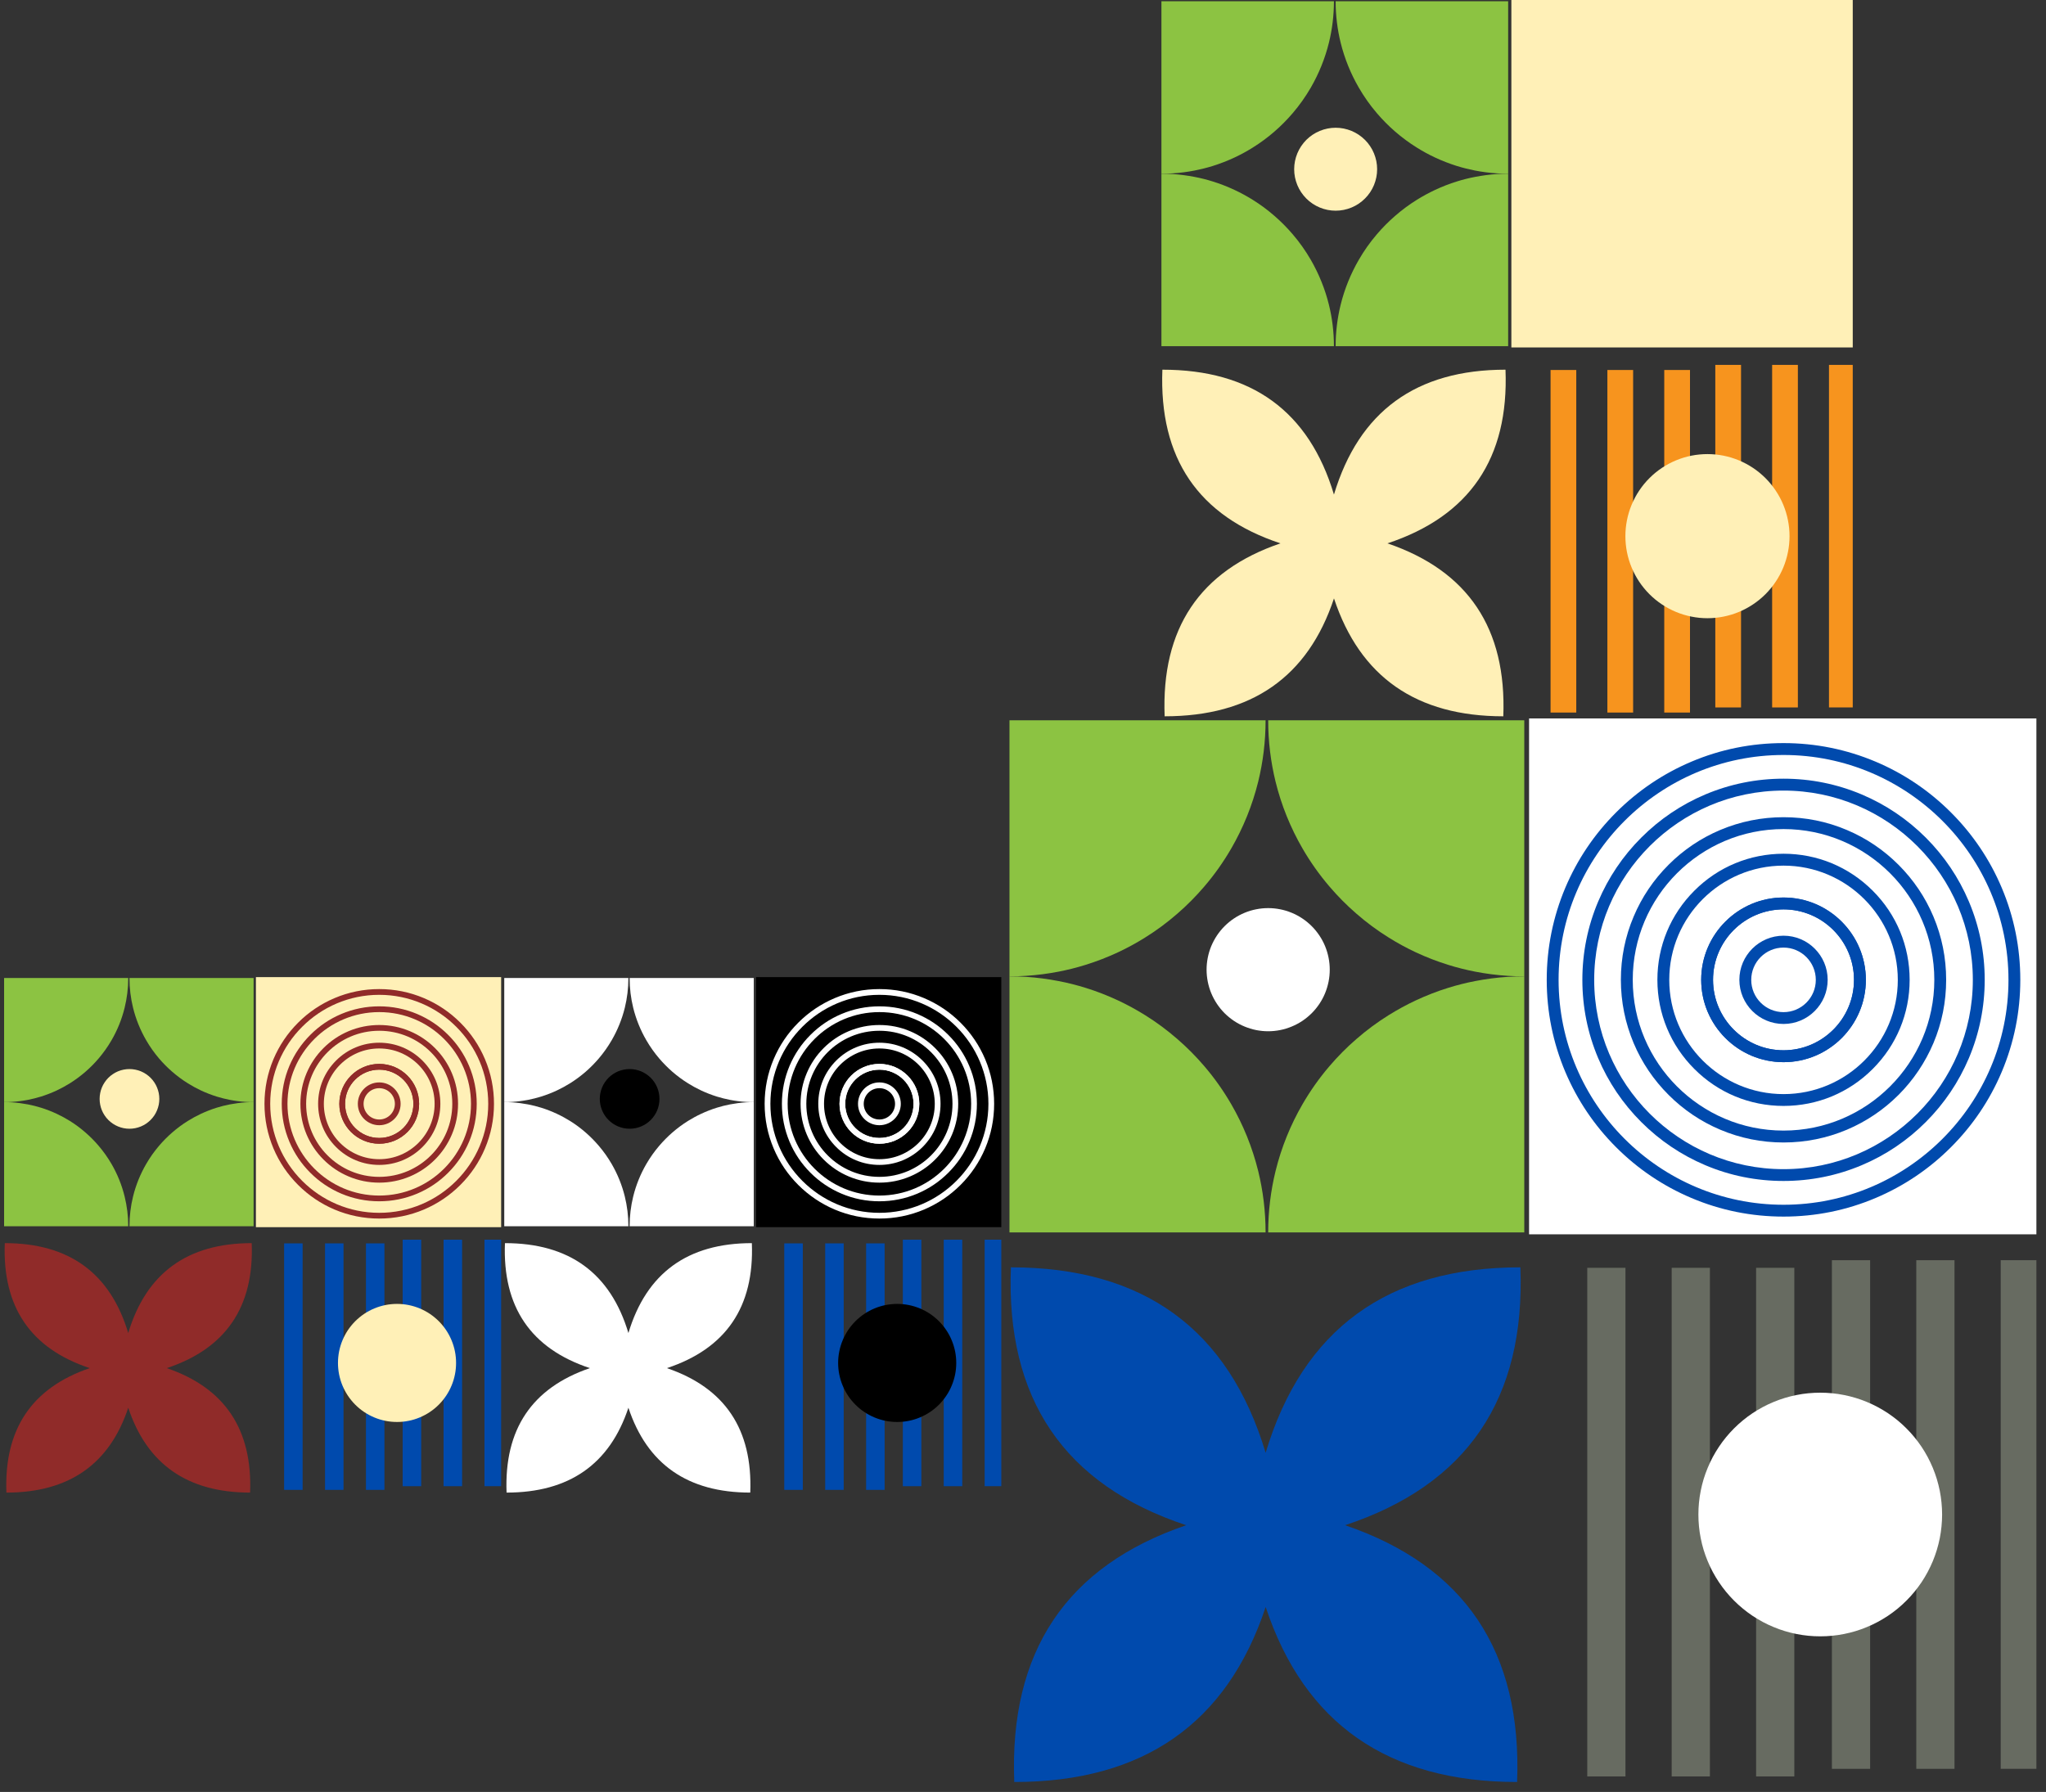 <svg xmlns="http://www.w3.org/2000/svg" xmlns:xlink="http://www.w3.org/1999/xlink" width="387" zoomAndPan="magnify" viewBox="0 0 290.25 254.25" height="339" preserveAspectRatio="xMidYMid meet" version="1.2"><rect x="0" y="0" width="290.25" height="254.25" fill="#333333" stroke="none"/><defs><clipPath id="7b87212c20"><path d="M 107 138.641 L 142.047 138.641 L 142.047 175 L 107 175 Z M 107 138.641 "/></clipPath><clipPath id="f6788ff73a"><path d="M 71.277 176 L 107 176 L 107 211.922 L 71.277 211.922 Z M 71.277 176 "/></clipPath><clipPath id="82da48e459"><path d="M 89 138.641 L 107 138.641 L 107 157 L 89 157 Z M 89 138.641 "/></clipPath><clipPath id="134fb4ead9"><path d="M 71.277 138.641 L 90 138.641 L 90 157 L 71.277 157 Z M 71.277 138.641 "/></clipPath><clipPath id="81170363a4"><path d="M 71.277 156 L 90 156 L 90 174 L 71.277 174 Z M 71.277 156 "/></clipPath><clipPath id="4e391d6bf0"><path d="M 122 176 L 126 176 L 126 211.922 L 122 211.922 Z M 122 176 "/></clipPath><clipPath id="1329f2d64d"><path d="M 117 176 L 120 176 L 120 211.922 L 117 211.922 Z M 117 176 "/></clipPath><clipPath id="a89ed359f5"><path d="M 111 176 L 114 176 L 114 211.922 L 111 211.922 Z M 111 176 "/></clipPath><clipPath id="894f61b472"><path d="M 139 175 L 142.047 175 L 142.047 211 L 139 211 Z M 139 175 "/></clipPath><clipPath id="3dfc359e58"><path d="M 36 138.641 L 71.094 138.641 L 71.094 175 L 36 175 Z M 36 138.641 "/></clipPath><clipPath id="f6c07fec37"><path d="M 0.32 176 L 36 176 L 36 211.922 L 0.32 211.922 Z M 0.32 176 "/></clipPath><clipPath id="f48d24e0e5"><path d="M 18 138.641 L 36 138.641 L 36 157 L 18 157 Z M 18 138.641 "/></clipPath><clipPath id="8c897ba02c"><path d="M 0.32 138.641 L 19 138.641 L 19 157 L 0.32 157 Z M 0.32 138.641 "/></clipPath><clipPath id="c646500cb4"><path d="M 0.32 156 L 19 156 L 19 174 L 0.32 174 Z M 0.32 156 "/></clipPath><clipPath id="ef688f5202"><path d="M 51 176 L 55 176 L 55 211.922 L 51 211.922 Z M 51 176 "/></clipPath><clipPath id="0ec5568306"><path d="M 46 176 L 49 176 L 49 211.922 L 46 211.922 Z M 46 176 "/></clipPath><clipPath id="c2a438cad0"><path d="M 40 176 L 43 176 L 43 211.922 L 40 211.922 Z M 40 176 "/></clipPath><clipPath id="6d4d8149c3"><path d="M 68 175 L 71.094 175 L 71.094 211 L 68 211 Z M 68 175 "/></clipPath><clipPath id="a81f1af9d8"><path d="M 216 101.93 L 288.887 101.93 L 288.887 176 L 216 176 Z M 216 101.93 "/></clipPath><clipPath id="1344fdfe92"><path d="M 143 179 L 216 179 L 216 252.984 L 143 252.984 Z M 143 179 "/></clipPath><clipPath id="b8521da0c8"><path d="M 249 179 L 255 179 L 255 252.984 L 249 252.984 Z M 249 179 "/></clipPath><clipPath id="e883148a13"><path d="M 237 179 L 243 179 L 243 252.984 L 237 252.984 Z M 237 179 "/></clipPath><clipPath id="5973144a56"><path d="M 225 179 L 231 179 L 231 252.984 L 225 252.984 Z M 225 179 "/></clipPath><clipPath id="e7c90dd5c9"><path d="M 283 178 L 288.887 178 L 288.887 251 L 283 251 Z M 283 178 "/></clipPath><clipPath id="05ca87d78e"><path d="M 214 0 L 262.836 0 L 262.836 50 L 214 50 Z M 214 0 "/></clipPath><clipPath id="d9f85b0214"><path d="M 164.41 52 L 214 52 L 214 101.699 L 164.41 101.699 Z M 164.41 52 "/></clipPath><clipPath id="a11877308c"><path d="M 164.41 0 L 190 0 L 190 25 L 164.41 25 Z M 164.41 0 "/></clipPath><clipPath id="6172c01e84"><path d="M 164.41 24 L 190 24 L 190 50 L 164.41 50 Z M 164.41 24 "/></clipPath><clipPath id="9a331aac97"><path d="M 236 52 L 240 52 L 240 101.699 L 236 101.699 Z M 236 52 "/></clipPath><clipPath id="ca7f9d622f"><path d="M 228 52 L 232 52 L 232 101.699 L 228 101.699 Z M 228 52 "/></clipPath><clipPath id="abadb3a4de"><path d="M 219 52 L 224 52 L 224 101.699 L 219 101.699 Z M 219 52 "/></clipPath><clipPath id="ec42db984d"><path d="M 259 51 L 262.836 51 L 262.836 101 L 259 101 Z M 259 51 "/></clipPath></defs><g id="b612ff9940"><g clip-rule="nonzero" clip-path="url(#7b87212c20)"><path style=" stroke:none;fill-rule:nonzero;fill:#000000;fill-opacity:1;" d="M 142.246 138.641 L 107.258 138.641 L 107.258 174.117 L 142.246 174.117 Z M 142.246 138.641 "/></g><g clip-rule="nonzero" clip-path="url(#f6788ff73a)"><path style=" stroke:none;fill-rule:nonzero;fill:#ffffff;fill-opacity:1;" d="M 83.684 194.117 C 75.301 191.34 71.281 185.43 71.633 176.383 C 80.754 176.383 86.594 180.633 89.148 189.137 C 91.703 180.637 97.539 176.383 106.66 176.383 C 107.016 185.43 102.996 191.34 94.609 194.117 C 102.844 196.926 106.781 202.812 106.434 211.777 C 97.574 211.777 91.809 207.766 89.148 199.738 C 86.488 207.762 80.727 211.777 71.863 211.777 C 71.508 202.812 75.453 196.926 83.684 194.117 Z M 83.684 194.117 "/></g><path style=" stroke:none;fill-rule:nonzero;fill:#000000;fill-opacity:1;" d="M 85.086 155.918 C 85.086 156.195 85.113 156.469 85.168 156.742 C 85.223 157.016 85.305 157.281 85.41 157.535 C 85.516 157.793 85.645 158.039 85.801 158.27 C 85.957 158.5 86.129 158.715 86.328 158.91 C 86.523 159.105 86.738 159.281 86.969 159.438 C 87.199 159.59 87.445 159.723 87.699 159.828 C 87.957 159.934 88.223 160.016 88.496 160.07 C 88.77 160.125 89.043 160.152 89.32 160.152 C 89.598 160.152 89.875 160.125 90.148 160.07 C 90.418 160.016 90.684 159.934 90.941 159.828 C 91.199 159.723 91.441 159.59 91.672 159.438 C 91.902 159.281 92.117 159.105 92.316 158.91 C 92.512 158.715 92.688 158.5 92.84 158.27 C 92.996 158.039 93.125 157.793 93.234 157.535 C 93.34 157.281 93.418 157.016 93.473 156.742 C 93.527 156.469 93.555 156.195 93.555 155.918 C 93.555 155.641 93.527 155.363 93.473 155.09 C 93.418 154.816 93.34 154.555 93.234 154.297 C 93.125 154.039 92.996 153.797 92.84 153.566 C 92.688 153.332 92.512 153.121 92.316 152.922 C 92.117 152.727 91.902 152.551 91.672 152.398 C 91.441 152.242 91.199 152.113 90.941 152.004 C 90.684 151.898 90.418 151.82 90.148 151.766 C 89.875 151.711 89.598 151.684 89.32 151.684 C 89.043 151.684 88.77 151.711 88.496 151.766 C 88.223 151.82 87.957 151.898 87.699 152.004 C 87.445 152.113 87.199 152.242 86.969 152.398 C 86.738 152.551 86.523 152.727 86.328 152.922 C 86.129 153.121 85.957 153.332 85.801 153.566 C 85.645 153.797 85.516 154.039 85.41 154.297 C 85.305 154.555 85.223 154.816 85.168 155.09 C 85.113 155.363 85.086 155.641 85.086 155.918 Z M 85.086 155.918 "/><g clip-rule="nonzero" clip-path="url(#82da48e459)"><path style=" stroke:none;fill-rule:nonzero;fill:#ffffff;fill-opacity:1;" d="M 106.93 156.375 L 106.93 138.766 L 89.32 138.766 C 89.32 140.223 89.496 141.633 89.828 142.988 C 90.23 144.617 90.859 146.16 91.68 147.578 C 92.219 148.508 92.836 149.383 93.531 150.195 C 94.102 150.863 94.719 151.484 95.379 152.062 C 96.078 152.668 96.828 153.223 97.617 153.715 C 98.211 154.086 98.828 154.422 99.469 154.723 C 100.188 155.059 100.934 155.348 101.703 155.59 C 102.309 155.777 102.926 155.93 103.555 156.055 C 104.285 156.195 105.031 156.293 105.793 156.34 C 106.168 156.367 106.547 156.375 106.93 156.375 Z M 106.93 156.375 "/></g><g clip-rule="nonzero" clip-path="url(#134fb4ead9)"><path style=" stroke:none;fill-rule:nonzero;fill:#ffffff;fill-opacity:1;" d="M 71.535 156.375 L 71.535 138.766 L 89.145 138.766 C 89.145 140.223 88.969 141.633 88.637 142.988 C 88.234 144.617 87.605 146.16 86.785 147.578 C 86.246 148.508 85.629 149.383 84.934 150.195 C 84.363 150.863 83.746 151.484 83.086 152.062 C 82.387 152.668 81.641 153.223 80.848 153.715 C 80.254 154.086 79.637 154.422 78.996 154.723 C 78.277 155.059 77.531 155.348 76.762 155.59 C 76.156 155.777 75.543 155.93 74.91 156.055 C 74.18 156.195 73.434 156.293 72.676 156.34 C 72.301 156.367 71.918 156.375 71.535 156.375 Z M 71.535 156.375 "/></g><g clip-rule="nonzero" clip-path="url(#81170363a4)"><path style=" stroke:none;fill-rule:nonzero;fill:#ffffff;fill-opacity:1;" d="M 71.535 156.375 L 71.535 173.984 L 89.145 173.984 C 89.145 172.531 88.969 171.117 88.637 169.766 C 88.234 168.133 87.605 166.59 86.785 165.172 C 86.246 164.242 85.629 163.367 84.934 162.559 C 84.363 161.891 83.746 161.266 83.086 160.691 C 82.387 160.082 81.641 159.527 80.848 159.035 C 80.254 158.668 79.637 158.328 78.996 158.031 C 78.277 157.695 77.531 157.402 76.762 157.164 C 76.156 156.977 75.543 156.82 74.91 156.699 C 74.18 156.559 73.434 156.461 72.676 156.41 C 72.301 156.391 71.918 156.375 71.535 156.375 Z M 71.535 156.375 "/></g><path style=" stroke:none;fill-rule:nonzero;fill:#ffffff;fill-opacity:1;" d="M 106.93 156.375 L 106.93 173.984 L 89.32 173.984 C 89.32 172.531 89.496 171.117 89.828 169.766 C 90.23 168.133 90.859 166.59 91.68 165.172 C 92.219 164.242 92.836 163.367 93.531 162.559 C 94.102 161.891 94.719 161.266 95.379 160.691 C 96.078 160.082 96.828 159.527 97.617 159.035 C 98.211 158.668 98.828 158.328 99.469 158.031 C 100.188 157.695 100.934 157.402 101.703 157.164 C 102.309 156.977 102.926 156.82 103.555 156.699 C 104.285 156.559 105.031 156.461 105.793 156.41 C 106.168 156.391 106.547 156.375 106.93 156.375 Z M 106.93 156.375 "/><g clip-rule="nonzero" clip-path="url(#4e391d6bf0)"><path style=" stroke:none;fill-rule:nonzero;fill:#004aad;fill-opacity:1;" d="M 125.496 176.418 L 122.867 176.418 L 122.867 211.391 L 125.496 211.391 Z M 125.496 176.418 "/></g><g clip-rule="nonzero" clip-path="url(#1329f2d64d)"><path style=" stroke:none;fill-rule:nonzero;fill:#004aad;fill-opacity:1;" d="M 119.691 176.418 L 117.062 176.418 L 117.062 211.391 L 119.691 211.391 Z M 119.691 176.418 "/></g><g clip-rule="nonzero" clip-path="url(#a89ed359f5)"><path style=" stroke:none;fill-rule:nonzero;fill:#004aad;fill-opacity:1;" d="M 113.887 176.418 L 111.258 176.418 L 111.258 211.391 L 113.887 211.391 Z M 113.887 176.418 "/></g><g clip-rule="nonzero" clip-path="url(#894f61b472)"><path style=" stroke:none;fill-rule:nonzero;fill:#004aad;fill-opacity:1;" d="M 142.312 175.895 L 139.684 175.895 L 139.684 210.871 L 142.312 210.871 Z M 142.312 175.895 "/></g><path style=" stroke:none;fill-rule:nonzero;fill:#004aad;fill-opacity:1;" d="M 136.508 175.895 L 133.879 175.895 L 133.879 210.871 L 136.508 210.871 Z M 136.508 175.895 "/><path style=" stroke:none;fill-rule:nonzero;fill:#004aad;fill-opacity:1;" d="M 130.707 175.895 L 128.078 175.895 L 128.078 210.871 L 130.707 210.871 Z M 130.707 175.895 "/><path style=" stroke:none;fill-rule:nonzero;fill:#ffffff;fill-opacity:1;" d="M 124.754 167.801 C 126.262 167.801 127.727 167.504 129.105 166.922 C 130.438 166.359 131.633 165.555 132.66 164.527 C 133.688 163.5 134.492 162.301 135.059 160.969 C 135.641 159.59 135.934 158.125 135.934 156.617 C 135.934 155.105 135.641 153.641 135.059 152.262 C 134.496 150.93 133.688 149.734 132.66 148.707 C 131.633 147.68 130.438 146.875 129.105 146.312 C 127.73 145.727 126.266 145.434 124.754 145.434 C 123.242 145.434 121.781 145.73 120.398 146.312 C 119.066 146.875 117.871 147.68 116.844 148.707 C 115.816 149.734 115.012 150.93 114.449 152.262 C 113.863 153.641 113.57 155.105 113.57 156.617 C 113.57 158.125 113.867 159.59 114.449 160.969 C 115.012 162.301 115.816 163.496 116.844 164.523 C 117.871 165.551 119.066 166.355 120.398 166.918 C 121.777 167.504 123.242 167.801 124.754 167.801 Z M 124.754 146.25 C 130.469 146.25 135.121 150.898 135.121 156.617 C 135.121 162.332 130.469 166.98 124.754 166.98 C 119.035 166.98 114.387 162.332 114.387 156.617 C 114.387 150.898 119.035 146.25 124.754 146.25 Z M 124.754 146.25 "/><path style=" stroke:none;fill-rule:nonzero;fill:#ffffff;fill-opacity:1;" d="M 124.754 170.445 C 126.621 170.445 128.434 170.078 130.137 169.359 C 131.781 168.664 133.262 167.668 134.531 166.395 C 135.805 165.125 136.801 163.645 137.496 162 C 138.219 160.293 138.586 158.48 138.586 156.617 C 138.586 154.75 138.219 152.938 137.496 151.23 C 136.801 149.586 135.805 148.105 134.531 146.836 C 133.266 145.566 131.781 144.57 130.137 143.871 C 128.43 143.152 126.621 142.785 124.754 142.785 C 122.887 142.785 121.074 143.152 119.371 143.871 C 117.723 144.566 116.246 145.562 114.973 146.836 C 113.703 148.105 112.707 149.586 112.008 151.23 C 111.289 152.938 110.922 154.75 110.922 156.617 C 110.922 158.48 111.289 160.293 112.008 162 C 112.703 163.645 113.703 165.125 114.973 166.395 C 116.246 167.668 117.723 168.66 119.371 169.359 C 121.074 170.082 122.887 170.445 124.754 170.445 Z M 124.754 143.602 C 131.93 143.602 137.77 149.441 137.77 156.617 C 137.77 163.793 131.93 169.633 124.754 169.633 C 117.578 169.633 111.738 163.793 111.738 156.617 C 111.738 149.441 117.578 143.602 124.754 143.602 Z M 124.754 143.602 "/><path style=" stroke:none;fill-rule:nonzero;fill:#ffffff;fill-opacity:1;" d="M 124.754 172.895 C 126.953 172.895 129.082 172.465 131.09 171.617 C 133.027 170.793 134.77 169.621 136.266 168.125 C 137.758 166.633 138.934 164.891 139.754 162.953 C 140.602 160.945 141.031 158.812 141.031 156.617 C 141.031 154.418 140.602 152.285 139.754 150.277 C 138.934 148.34 137.758 146.598 136.266 145.105 C 134.77 143.609 133.027 142.438 131.09 141.617 C 129.082 140.766 126.953 140.336 124.754 140.336 C 122.555 140.336 120.426 140.766 118.418 141.617 C 116.48 142.438 114.738 143.609 113.242 145.105 C 111.746 146.598 110.574 148.34 109.754 150.277 C 108.906 152.285 108.473 154.418 108.473 156.617 C 108.473 158.812 108.902 160.945 109.754 162.953 C 110.574 164.891 111.746 166.633 113.242 168.125 C 114.738 169.621 116.48 170.793 118.418 171.617 C 120.422 172.465 122.555 172.895 124.754 172.895 Z M 124.754 141.152 C 133.281 141.152 140.219 148.09 140.219 156.617 C 140.219 165.145 133.281 172.082 124.754 172.082 C 116.227 172.082 109.289 165.141 109.289 156.617 C 109.289 148.09 116.227 141.152 124.754 141.152 Z M 124.754 141.152 "/><path style=" stroke:none;fill-rule:nonzero;fill:#ffffff;fill-opacity:1;" d="M 124.754 165.285 C 127.066 165.285 129.246 164.383 130.883 162.746 C 132.523 161.105 133.426 158.93 133.426 156.617 C 133.426 154.301 132.523 152.121 130.883 150.484 C 129.246 148.848 127.066 147.945 124.754 147.945 C 122.438 147.945 120.258 148.848 118.621 150.484 C 116.984 152.125 116.082 154.301 116.082 156.617 C 116.082 158.93 116.984 161.109 118.621 162.746 C 120.258 164.383 122.434 165.285 124.754 165.285 Z M 124.754 148.762 C 129.086 148.762 132.609 152.285 132.609 156.617 C 132.609 160.949 129.086 164.473 124.754 164.473 C 120.422 164.473 116.898 160.945 116.898 156.617 C 116.898 152.285 120.422 148.762 124.754 148.762 Z M 124.754 148.762 "/><path style=" stroke:none;fill-rule:nonzero;fill:#ffffff;fill-opacity:1;" d="M 124.754 162.277 C 127.875 162.277 130.414 159.738 130.414 156.617 C 130.414 153.5 127.875 150.953 124.754 150.953 C 121.629 150.953 119.094 153.496 119.094 156.617 C 119.094 159.734 121.629 162.277 124.754 162.277 Z M 124.754 151.77 C 127.426 151.77 129.598 153.945 129.598 156.617 C 129.598 159.285 127.426 161.461 124.754 161.461 C 122.082 161.461 119.906 159.285 119.906 156.617 C 119.906 153.945 122.078 151.77 124.754 151.77 Z M 124.754 151.77 "/><path style=" stroke:none;fill-rule:nonzero;fill:#ffffff;fill-opacity:1;" d="M 124.754 162.277 C 127.875 162.277 130.414 159.738 130.414 156.617 C 130.414 153.5 127.875 150.953 124.754 150.953 C 121.629 150.953 119.094 153.496 119.094 156.617 C 119.094 159.734 121.629 162.277 124.754 162.277 Z M 124.754 151.77 C 127.426 151.77 129.598 153.945 129.598 156.617 C 129.598 159.285 127.426 161.461 124.754 161.461 C 122.082 161.461 119.906 159.285 119.906 156.617 C 119.906 153.945 122.078 151.77 124.754 151.77 Z M 124.754 151.77 "/><path style=" stroke:none;fill-rule:nonzero;fill:#ffffff;fill-opacity:1;" d="M 124.754 159.652 C 126.426 159.652 127.789 158.289 127.789 156.617 C 127.789 154.941 126.426 153.578 124.754 153.578 C 123.078 153.578 121.719 154.941 121.719 156.617 C 121.719 158.289 123.078 159.652 124.754 159.652 Z M 124.754 154.398 C 125.977 154.398 126.973 155.391 126.973 156.617 C 126.973 157.844 125.98 158.84 124.754 158.84 C 123.527 158.84 122.531 157.844 122.531 156.617 C 122.531 155.391 123.527 154.398 124.754 154.398 Z M 124.754 154.398 "/><path style=" stroke:none;fill-rule:nonzero;fill:#000000;fill-opacity:1;" d="M 118.898 193.383 C 118.898 193.93 118.953 194.477 119.062 195.016 C 119.168 195.555 119.328 196.078 119.539 196.586 C 119.746 197.098 120.008 197.578 120.312 198.035 C 120.617 198.492 120.965 198.918 121.355 199.305 C 121.742 199.695 122.164 200.043 122.625 200.348 C 123.082 200.652 123.562 200.91 124.07 201.121 C 124.578 201.332 125.105 201.492 125.645 201.598 C 126.184 201.707 126.727 201.758 127.277 201.758 C 127.828 201.758 128.371 201.707 128.91 201.598 C 129.453 201.492 129.977 201.332 130.484 201.121 C 130.992 200.91 131.473 200.652 131.934 200.348 C 132.391 200.043 132.812 199.695 133.203 199.305 C 133.59 198.918 133.938 198.492 134.242 198.035 C 134.551 197.578 134.809 197.098 135.016 196.586 C 135.227 196.078 135.387 195.555 135.496 195.016 C 135.602 194.477 135.656 193.93 135.656 193.383 C 135.656 192.832 135.602 192.285 135.496 191.746 C 135.387 191.207 135.227 190.684 135.016 190.176 C 134.809 189.668 134.551 189.184 134.242 188.727 C 133.938 188.27 133.59 187.848 133.203 187.457 C 132.812 187.07 132.391 186.723 131.934 186.414 C 131.473 186.109 130.992 185.852 130.484 185.641 C 129.977 185.43 129.453 185.273 128.91 185.164 C 128.371 185.059 127.828 185.004 127.277 185.004 C 126.727 185.004 126.184 185.059 125.645 185.164 C 125.105 185.273 124.578 185.43 124.07 185.641 C 123.562 185.852 123.082 186.109 122.625 186.414 C 122.164 186.723 121.742 187.07 121.355 187.457 C 120.965 187.848 120.617 188.27 120.312 188.727 C 120.008 189.184 119.746 189.668 119.539 190.176 C 119.328 190.684 119.168 191.207 119.062 191.746 C 118.953 192.285 118.898 192.832 118.898 193.383 Z M 118.898 193.383 "/><g clip-rule="nonzero" clip-path="url(#3dfc359e58)"><path style=" stroke:none;fill-rule:nonzero;fill:#fff0b7;fill-opacity:1;" d="M 71.289 138.641 L 36.305 138.641 L 36.305 174.117 L 71.289 174.117 Z M 71.289 138.641 "/></g><g clip-rule="nonzero" clip-path="url(#f6c07fec37)"><path style=" stroke:none;fill-rule:nonzero;fill:#902b29;fill-opacity:1;" d="M 12.73 194.117 C 4.344 191.34 0.324 185.43 0.68 176.383 C 9.801 176.383 15.637 180.633 18.191 189.137 C 20.746 180.637 26.582 176.383 35.707 176.383 C 36.059 185.43 32.039 191.34 23.656 194.117 C 31.887 196.926 35.828 202.812 35.48 211.777 C 26.617 211.777 20.855 207.766 18.195 199.738 C 15.531 207.762 9.77 211.777 0.91 211.777 C 0.555 202.812 4.496 196.926 12.73 194.117 Z M 12.73 194.117 "/></g><path style=" stroke:none;fill-rule:nonzero;fill:#fff0b7;fill-opacity:1;" d="M 14.133 155.918 C 14.133 156.195 14.16 156.469 14.215 156.742 C 14.27 157.016 14.348 157.281 14.453 157.535 C 14.562 157.793 14.691 158.039 14.848 158.27 C 15 158.5 15.176 158.715 15.371 158.91 C 15.57 159.105 15.781 159.281 16.016 159.438 C 16.246 159.59 16.488 159.723 16.746 159.828 C 17.004 159.934 17.27 160.016 17.539 160.07 C 17.812 160.125 18.09 160.152 18.367 160.152 C 18.645 160.152 18.918 160.125 19.191 160.07 C 19.465 160.016 19.73 159.934 19.988 159.828 C 20.242 159.723 20.488 159.59 20.719 159.438 C 20.949 159.281 21.164 159.105 21.359 158.91 C 21.555 158.715 21.73 158.5 21.887 158.27 C 22.043 158.039 22.172 157.793 22.277 157.535 C 22.383 157.281 22.465 157.016 22.52 156.742 C 22.574 156.469 22.602 156.195 22.602 155.918 C 22.602 155.641 22.574 155.363 22.52 155.09 C 22.465 154.816 22.383 154.555 22.277 154.297 C 22.172 154.039 22.043 153.797 21.887 153.566 C 21.73 153.332 21.555 153.121 21.359 152.922 C 21.164 152.727 20.949 152.551 20.719 152.398 C 20.488 152.242 20.242 152.113 19.988 152.004 C 19.73 151.898 19.465 151.82 19.191 151.766 C 18.918 151.711 18.645 151.684 18.367 151.684 C 18.09 151.684 17.812 151.711 17.539 151.766 C 17.27 151.82 17.004 151.898 16.746 152.004 C 16.488 152.113 16.246 152.242 16.016 152.398 C 15.781 152.551 15.57 152.727 15.371 152.922 C 15.176 153.121 15 153.332 14.848 153.566 C 14.691 153.797 14.562 154.039 14.453 154.297 C 14.348 154.555 14.27 154.816 14.215 155.09 C 14.16 155.363 14.133 155.641 14.133 155.918 Z M 14.133 155.918 "/><g clip-rule="nonzero" clip-path="url(#f48d24e0e5)"><path style=" stroke:none;fill-rule:nonzero;fill:#8cc342;fill-opacity:1;" d="M 35.977 156.375 L 35.977 138.766 L 18.367 138.766 C 18.367 140.223 18.543 141.633 18.875 142.988 C 19.277 144.617 19.906 146.16 20.727 147.578 C 21.262 148.508 21.883 149.383 22.574 150.195 C 23.145 150.863 23.762 151.484 24.426 152.062 C 25.125 152.668 25.871 153.223 26.664 153.715 C 27.258 154.086 27.875 154.422 28.512 154.723 C 29.234 155.059 29.98 155.348 30.75 155.59 C 31.352 155.777 31.969 155.93 32.602 156.055 C 33.332 156.195 34.074 156.293 34.836 156.34 C 35.211 156.367 35.594 156.375 35.977 156.375 Z M 35.977 156.375 "/></g><g clip-rule="nonzero" clip-path="url(#8c897ba02c)"><path style=" stroke:none;fill-rule:nonzero;fill:#8cc342;fill-opacity:1;" d="M 0.582 156.375 L 0.582 138.766 L 18.191 138.766 C 18.191 140.223 18.012 141.633 17.68 142.988 C 17.281 144.617 16.652 146.16 15.832 147.578 C 15.293 148.508 14.672 149.383 13.98 150.195 C 13.41 150.863 12.793 151.484 12.129 152.062 C 11.43 152.668 10.684 153.223 9.895 153.715 C 9.297 154.086 8.68 154.422 8.043 154.723 C 7.324 155.059 6.574 155.348 5.805 155.59 C 5.203 155.777 4.586 155.93 3.957 156.055 C 3.227 156.195 2.48 156.293 1.719 156.34 C 1.344 156.367 0.965 156.375 0.582 156.375 Z M 0.582 156.375 "/></g><g clip-rule="nonzero" clip-path="url(#c646500cb4)"><path style=" stroke:none;fill-rule:nonzero;fill:#8cc342;fill-opacity:1;" d="M 0.582 156.375 L 0.582 173.984 L 18.191 173.984 C 18.191 172.531 18.012 171.117 17.68 169.766 C 17.281 168.133 16.652 166.59 15.832 165.172 C 15.293 164.242 14.672 163.367 13.98 162.559 C 13.41 161.891 12.793 161.266 12.129 160.691 C 11.43 160.082 10.684 159.527 9.895 159.035 C 9.297 158.668 8.68 158.328 8.043 158.031 C 7.324 157.695 6.574 157.402 5.805 157.164 C 5.203 156.977 4.586 156.82 3.957 156.699 C 3.227 156.559 2.48 156.461 1.719 156.41 C 1.344 156.391 0.965 156.375 0.582 156.375 Z M 0.582 156.375 "/></g><path style=" stroke:none;fill-rule:nonzero;fill:#8cc342;fill-opacity:1;" d="M 35.977 156.375 L 35.977 173.984 L 18.367 173.984 C 18.367 172.531 18.543 171.117 18.875 169.766 C 19.277 168.133 19.906 166.59 20.727 165.172 C 21.262 164.242 21.883 163.367 22.574 162.559 C 23.145 161.891 23.762 161.266 24.426 160.691 C 25.125 160.082 25.871 159.527 26.664 159.035 C 27.258 158.668 27.875 158.328 28.512 158.031 C 29.234 157.695 29.98 157.402 30.75 157.164 C 31.352 156.977 31.969 156.82 32.602 156.699 C 33.332 156.559 34.074 156.461 34.836 156.41 C 35.211 156.391 35.594 156.375 35.977 156.375 Z M 35.977 156.375 "/><g clip-rule="nonzero" clip-path="url(#ef688f5202)"><path style=" stroke:none;fill-rule:nonzero;fill:#004aad;fill-opacity:1;" d="M 54.539 176.418 L 51.914 176.418 L 51.914 211.391 L 54.539 211.391 Z M 54.539 176.418 "/></g><g clip-rule="nonzero" clip-path="url(#0ec5568306)"><path style=" stroke:none;fill-rule:nonzero;fill:#004aad;fill-opacity:1;" d="M 48.734 176.418 L 46.109 176.418 L 46.109 211.391 L 48.734 211.391 Z M 48.734 176.418 "/></g><g clip-rule="nonzero" clip-path="url(#c2a438cad0)"><path style=" stroke:none;fill-rule:nonzero;fill:#004aad;fill-opacity:1;" d="M 42.93 176.418 L 40.305 176.418 L 40.305 211.391 L 42.93 211.391 Z M 42.93 176.418 "/></g><g clip-rule="nonzero" clip-path="url(#6d4d8149c3)"><path style=" stroke:none;fill-rule:nonzero;fill:#004aad;fill-opacity:1;" d="M 71.359 175.895 L 68.73 175.895 L 68.73 210.871 L 71.359 210.871 Z M 71.359 175.895 "/></g><path style=" stroke:none;fill-rule:nonzero;fill:#004aad;fill-opacity:1;" d="M 65.555 175.895 L 62.926 175.895 L 62.926 210.871 L 65.555 210.871 Z M 65.555 175.895 "/><path style=" stroke:none;fill-rule:nonzero;fill:#004aad;fill-opacity:1;" d="M 59.754 175.895 L 57.125 175.895 L 57.125 210.871 L 59.754 210.871 Z M 59.754 175.895 "/><path style=" stroke:none;fill-rule:nonzero;fill:#902b29;fill-opacity:1;" d="M 53.797 167.801 C 55.305 167.801 56.77 167.504 58.152 166.922 C 59.484 166.359 60.68 165.555 61.707 164.527 C 62.734 163.5 63.539 162.301 64.102 160.969 C 64.688 159.59 64.98 158.125 64.98 156.617 C 64.98 155.105 64.684 153.641 64.102 152.262 C 63.539 150.93 62.734 149.734 61.707 148.707 C 60.68 147.68 59.484 146.875 58.152 146.312 C 56.773 145.727 55.309 145.434 53.797 145.434 C 52.289 145.434 50.824 145.73 49.445 146.312 C 48.113 146.875 46.918 147.68 45.891 148.707 C 44.863 149.734 44.055 150.93 43.492 152.262 C 42.91 153.641 42.617 155.105 42.617 156.617 C 42.617 158.125 42.914 159.59 43.492 160.969 C 44.055 162.301 44.863 163.496 45.891 164.523 C 46.918 165.551 48.113 166.355 49.445 166.918 C 50.824 167.504 52.289 167.801 53.797 167.801 Z M 53.797 146.25 C 59.516 146.25 64.164 150.898 64.164 156.617 C 64.164 162.332 59.516 166.98 53.797 166.98 C 48.082 166.98 43.43 162.332 43.43 156.617 C 43.43 150.898 48.082 146.25 53.797 146.25 Z M 53.797 146.25 "/><path style=" stroke:none;fill-rule:nonzero;fill:#902b29;fill-opacity:1;" d="M 53.797 170.445 C 55.664 170.445 57.477 170.078 59.18 169.359 C 60.828 168.664 62.305 167.668 63.578 166.395 C 64.852 165.125 65.844 163.645 66.543 162 C 67.262 160.293 67.629 158.48 67.629 156.617 C 67.629 154.75 67.262 152.938 66.543 151.23 C 65.848 149.586 64.852 148.105 63.578 146.836 C 62.309 145.566 60.828 144.57 59.18 143.871 C 57.477 143.152 55.664 142.785 53.797 142.785 C 51.93 142.785 50.117 143.152 48.414 143.871 C 46.77 144.566 45.289 145.562 44.02 146.836 C 42.75 148.105 41.754 149.586 41.055 151.23 C 40.332 152.938 39.969 154.75 39.969 156.617 C 39.969 158.48 40.332 160.293 41.055 162 C 41.75 163.645 42.746 165.125 44.02 166.395 C 45.289 167.668 46.77 168.66 48.414 169.359 C 50.117 170.082 51.93 170.445 53.797 170.445 Z M 53.797 143.602 C 60.977 143.602 66.816 149.441 66.816 156.617 C 66.816 163.793 60.977 169.633 53.797 169.633 C 46.621 169.633 40.781 163.793 40.781 156.617 C 40.781 149.441 46.621 143.602 53.797 143.602 Z M 53.797 143.602 "/><path style=" stroke:none;fill-rule:nonzero;fill:#902b29;fill-opacity:1;" d="M 53.797 172.895 C 55.996 172.895 58.129 172.465 60.137 171.617 C 62.074 170.793 63.816 169.621 65.309 168.125 C 66.805 166.633 67.977 164.891 68.797 162.953 C 69.645 160.945 70.078 158.812 70.078 156.617 C 70.078 154.418 69.648 152.285 68.797 150.277 C 67.977 148.34 66.805 146.598 65.309 145.105 C 63.816 143.609 62.074 142.438 60.137 141.617 C 58.129 140.766 55.996 140.336 53.797 140.336 C 51.602 140.336 49.469 140.766 47.461 141.617 C 45.523 142.438 43.781 143.609 42.289 145.105 C 40.793 146.598 39.617 148.34 38.797 150.277 C 37.949 152.285 37.52 154.418 37.52 156.617 C 37.52 158.812 37.949 160.945 38.797 162.953 C 39.617 164.891 40.793 166.633 42.289 168.125 C 43.781 169.621 45.523 170.793 47.461 171.617 C 49.469 172.465 51.602 172.895 53.797 172.895 Z M 53.797 141.152 C 62.324 141.152 69.262 148.09 69.262 156.617 C 69.262 165.145 62.324 172.082 53.797 172.082 C 45.27 172.082 38.332 165.141 38.332 156.617 C 38.332 148.09 45.27 141.152 53.797 141.152 Z M 53.797 141.152 "/><path style=" stroke:none;fill-rule:nonzero;fill:#902b29;fill-opacity:1;" d="M 53.797 165.285 C 56.113 165.285 58.293 164.383 59.93 162.746 C 61.566 161.105 62.469 158.93 62.469 156.617 C 62.469 154.301 61.566 152.121 59.93 150.484 C 58.289 148.848 56.113 147.945 53.797 147.945 C 51.484 147.945 49.305 148.848 47.668 150.484 C 46.031 152.125 45.129 154.301 45.129 156.617 C 45.129 158.93 46.031 161.109 47.668 162.746 C 49.305 164.383 51.48 165.285 53.797 165.285 Z M 53.797 148.762 C 58.129 148.762 61.656 152.285 61.656 156.617 C 61.656 160.949 58.129 164.473 53.797 164.473 C 49.469 164.473 45.941 160.945 45.941 156.617 C 45.941 152.285 49.469 148.762 53.797 148.762 Z M 53.797 148.762 "/><path style=" stroke:none;fill-rule:nonzero;fill:#902b29;fill-opacity:1;" d="M 53.797 162.277 C 56.922 162.277 59.457 159.738 59.457 156.617 C 59.457 153.5 56.922 150.953 53.797 150.953 C 50.676 150.953 48.137 153.496 48.137 156.617 C 48.137 159.734 50.676 162.277 53.797 162.277 Z M 53.797 151.77 C 56.469 151.77 58.645 153.945 58.645 156.617 C 58.645 159.285 56.469 161.461 53.797 161.461 C 51.129 161.461 48.953 159.285 48.953 156.617 C 48.953 153.945 51.125 151.77 53.797 151.77 Z M 53.797 151.77 "/><path style=" stroke:none;fill-rule:nonzero;fill:#902b29;fill-opacity:1;" d="M 53.797 162.277 C 56.922 162.277 59.457 159.738 59.457 156.617 C 59.457 153.5 56.922 150.953 53.797 150.953 C 50.676 150.953 48.137 153.496 48.137 156.617 C 48.137 159.734 50.676 162.277 53.797 162.277 Z M 53.797 151.77 C 56.469 151.77 58.645 153.945 58.645 156.617 C 58.645 159.285 56.469 161.461 53.797 161.461 C 51.129 161.461 48.953 159.285 48.953 156.617 C 48.953 153.945 51.125 151.77 53.797 151.77 Z M 53.797 151.77 "/><path style=" stroke:none;fill-rule:nonzero;fill:#902b29;fill-opacity:1;" d="M 53.797 159.652 C 55.473 159.652 56.832 158.289 56.832 156.617 C 56.832 154.941 55.473 153.578 53.797 153.578 C 52.125 153.578 50.762 154.941 50.762 156.617 C 50.762 158.289 52.125 159.652 53.797 159.652 Z M 53.797 154.398 C 55.02 154.398 56.02 155.391 56.02 156.617 C 56.02 157.844 55.023 158.84 53.797 158.84 C 52.574 158.84 51.578 157.844 51.578 156.617 C 51.578 155.391 52.574 154.398 53.797 154.398 Z M 53.797 154.398 "/><path style=" stroke:none;fill-rule:nonzero;fill:#fff0b7;fill-opacity:1;" d="M 47.945 193.383 C 47.945 193.93 48 194.477 48.105 195.016 C 48.215 195.555 48.371 196.078 48.582 196.586 C 48.793 197.098 49.051 197.578 49.355 198.035 C 49.664 198.492 50.012 198.918 50.398 199.305 C 50.789 199.695 51.211 200.043 51.668 200.348 C 52.125 200.652 52.609 200.91 53.117 201.121 C 53.625 201.332 54.148 201.492 54.688 201.598 C 55.227 201.707 55.773 201.758 56.324 201.758 C 56.871 201.758 57.418 201.707 57.957 201.598 C 58.496 201.492 59.02 201.332 59.527 201.121 C 60.035 200.91 60.52 200.652 60.977 200.348 C 61.434 200.043 61.859 199.695 62.246 199.305 C 62.637 198.918 62.984 198.492 63.289 198.035 C 63.594 197.578 63.852 197.098 64.062 196.586 C 64.273 196.078 64.434 195.555 64.539 195.016 C 64.648 194.477 64.699 193.93 64.699 193.383 C 64.699 192.832 64.648 192.285 64.539 191.746 C 64.434 191.207 64.273 190.684 64.062 190.176 C 63.852 189.668 63.594 189.184 63.289 188.727 C 62.984 188.27 62.637 187.848 62.246 187.457 C 61.859 187.07 61.434 186.723 60.977 186.414 C 60.52 186.109 60.035 185.852 59.527 185.641 C 59.02 185.43 58.496 185.273 57.957 185.164 C 57.418 185.059 56.871 185.004 56.324 185.004 C 55.773 185.004 55.227 185.059 54.688 185.164 C 54.148 185.273 53.625 185.43 53.117 185.641 C 52.609 185.852 52.125 186.109 51.668 186.414 C 51.211 186.723 50.789 187.07 50.398 187.457 C 50.012 187.848 49.664 188.27 49.355 188.727 C 49.051 189.184 48.793 189.668 48.582 190.176 C 48.371 190.684 48.215 191.207 48.105 191.746 C 48 192.285 47.945 192.832 47.945 193.383 Z M 47.945 193.383 "/><g clip-rule="nonzero" clip-path="url(#a81f1af9d8)"><path style=" stroke:none;fill-rule:nonzero;fill:#ffffff;fill-opacity:1;" d="M 289.105 101.934 L 216.918 101.934 L 216.918 175.133 L 289.105 175.133 Z M 289.105 101.934 "/></g><g clip-rule="nonzero" clip-path="url(#1344fdfe92)"><path style=" stroke:none;fill-rule:nonzero;fill:#004aad;fill-opacity:1;" d="M 168.277 216.406 C 150.973 210.676 142.68 198.48 143.41 179.816 C 162.23 179.816 174.273 188.586 179.547 206.129 C 184.816 188.59 196.859 179.816 215.684 179.816 C 216.41 198.48 208.121 210.676 190.816 216.406 C 207.805 222.199 215.934 234.344 215.219 252.84 C 196.934 252.84 185.039 244.566 179.551 228.008 C 174.055 244.559 162.168 252.84 143.887 252.84 C 143.152 234.344 151.285 222.199 168.277 216.406 Z M 168.277 216.406 "/></g><path style=" stroke:none;fill-rule:nonzero;fill:#ffffff;fill-opacity:1;" d="M 171.168 137.582 C 171.168 138.156 171.227 138.723 171.336 139.285 C 171.449 139.848 171.613 140.395 171.832 140.926 C 172.055 141.457 172.324 141.961 172.641 142.438 C 172.961 142.914 173.32 143.355 173.727 143.762 C 174.133 144.164 174.574 144.527 175.051 144.848 C 175.527 145.164 176.031 145.434 176.562 145.652 C 177.09 145.871 177.637 146.039 178.199 146.152 C 178.762 146.262 179.332 146.32 179.906 146.32 C 180.477 146.32 181.047 146.262 181.609 146.152 C 182.172 146.039 182.719 145.871 183.246 145.652 C 183.777 145.434 184.281 145.164 184.758 144.848 C 185.234 144.527 185.676 144.164 186.082 143.762 C 186.488 143.355 186.848 142.914 187.168 142.438 C 187.488 141.961 187.758 141.457 187.977 140.926 C 188.195 140.395 188.359 139.848 188.473 139.285 C 188.586 138.723 188.641 138.156 188.641 137.582 C 188.641 137.008 188.586 136.441 188.473 135.879 C 188.359 135.316 188.195 134.77 187.977 134.238 C 187.758 133.711 187.488 133.207 187.168 132.73 C 186.848 132.254 186.488 131.812 186.082 131.406 C 185.676 131 185.234 130.637 184.758 130.32 C 184.281 130 183.777 129.73 183.246 129.512 C 182.719 129.293 182.172 129.125 181.609 129.016 C 181.047 128.902 180.477 128.848 179.906 128.848 C 179.332 128.848 178.762 128.902 178.199 129.016 C 177.637 129.125 177.09 129.293 176.562 129.512 C 176.031 129.73 175.527 130 175.051 130.32 C 174.574 130.637 174.133 131 173.727 131.406 C 173.32 131.812 172.961 132.254 172.641 132.73 C 172.324 133.207 172.055 133.711 171.832 134.238 C 171.613 134.77 171.449 135.316 171.336 135.879 C 171.227 136.441 171.168 137.008 171.168 137.582 Z M 171.168 137.582 "/><path style=" stroke:none;fill-rule:nonzero;fill:#8cc342;fill-opacity:1;" d="M 216.238 138.531 L 216.238 102.195 L 179.906 102.195 C 179.906 105.195 180.27 108.113 180.953 110.906 C 181.781 114.27 183.078 117.453 184.773 120.379 C 185.883 122.297 187.16 124.102 188.59 125.773 C 189.766 127.152 191.039 128.438 192.41 129.625 C 193.848 130.883 195.391 132.027 197.023 133.039 C 198.25 133.805 199.523 134.5 200.84 135.117 C 202.328 135.812 203.871 136.41 205.457 136.902 C 206.699 137.293 207.973 137.609 209.273 137.863 C 210.781 138.156 212.32 138.355 213.891 138.457 C 214.664 138.508 215.449 138.531 216.238 138.531 Z M 216.238 138.531 "/><path style=" stroke:none;fill-rule:nonzero;fill:#8cc342;fill-opacity:1;" d="M 143.207 138.531 L 143.207 102.195 L 179.539 102.195 C 179.539 105.195 179.176 108.113 178.492 110.906 C 177.66 114.27 176.367 117.453 174.672 120.379 C 173.562 122.297 172.285 124.102 170.855 125.773 C 169.676 127.152 168.406 128.438 167.035 129.625 C 165.594 130.883 164.055 132.027 162.422 133.039 C 161.195 133.805 159.922 134.5 158.605 135.117 C 157.117 135.812 155.574 136.41 153.988 136.902 C 152.746 137.293 151.473 137.609 150.172 137.863 C 148.664 138.156 147.125 138.355 145.555 138.457 C 144.781 138.508 143.996 138.531 143.207 138.531 Z M 143.207 138.531 "/><path style=" stroke:none;fill-rule:nonzero;fill:#8cc342;fill-opacity:1;" d="M 143.207 138.531 L 143.207 174.863 L 179.539 174.863 C 179.539 171.863 179.176 168.949 178.492 166.156 C 177.66 162.793 176.367 159.605 174.672 156.68 C 173.562 154.762 172.285 152.957 170.855 151.285 C 169.676 149.906 168.406 148.621 167.035 147.434 C 165.594 146.18 164.055 145.035 162.422 144.02 C 161.195 143.258 159.922 142.562 158.605 141.945 C 157.117 141.25 155.574 140.648 153.988 140.156 C 152.746 139.77 151.473 139.449 150.172 139.199 C 148.664 138.906 147.125 138.703 145.555 138.602 C 144.781 138.559 143.996 138.531 143.207 138.531 Z M 143.207 138.531 "/><path style=" stroke:none;fill-rule:nonzero;fill:#8cc342;fill-opacity:1;" d="M 216.238 138.531 L 216.238 174.863 L 179.906 174.863 C 179.906 171.863 180.27 168.949 180.953 166.156 C 181.781 162.793 183.078 159.605 184.773 156.68 C 185.883 154.762 187.16 152.957 188.59 151.285 C 189.766 149.906 191.039 148.621 192.41 147.434 C 193.848 146.18 195.391 145.035 197.023 144.02 C 198.25 143.258 199.523 142.562 200.84 141.945 C 202.328 141.25 203.871 140.648 205.457 140.156 C 206.699 139.77 207.973 139.449 209.273 139.199 C 210.781 138.906 212.32 138.703 213.891 138.602 C 214.664 138.559 215.449 138.531 216.238 138.531 Z M 216.238 138.531 "/><g clip-rule="nonzero" clip-path="url(#b8521da0c8)"><path style=" stroke:none;fill-rule:nonzero;fill:#676b61;fill-opacity:1;" d="M 254.547 179.883 L 249.125 179.883 L 249.125 252.051 L 254.547 252.051 Z M 254.547 179.883 "/></g><g clip-rule="nonzero" clip-path="url(#e883148a13)"><path style=" stroke:none;fill-rule:nonzero;fill:#676b61;fill-opacity:1;" d="M 242.57 179.883 L 237.148 179.883 L 237.148 252.051 L 242.57 252.051 Z M 242.57 179.883 "/></g><g clip-rule="nonzero" clip-path="url(#5973144a56)"><path style=" stroke:none;fill-rule:nonzero;fill:#676b61;fill-opacity:1;" d="M 230.594 179.883 L 225.172 179.883 L 225.172 252.051 L 230.594 252.051 Z M 230.594 179.883 "/></g><g clip-rule="nonzero" clip-path="url(#e7c90dd5c9)"><path style=" stroke:none;fill-rule:nonzero;fill:#676b61;fill-opacity:1;" d="M 289.246 178.805 L 283.824 178.805 L 283.824 250.973 L 289.246 250.973 Z M 289.246 178.805 "/></g><path style=" stroke:none;fill-rule:nonzero;fill:#676b61;fill-opacity:1;" d="M 277.27 178.805 L 271.848 178.805 L 271.848 250.973 L 277.27 250.973 Z M 277.27 178.805 "/><path style=" stroke:none;fill-rule:nonzero;fill:#676b61;fill-opacity:1;" d="M 265.301 178.805 L 259.879 178.805 L 259.879 250.973 L 265.301 250.973 Z M 265.301 178.805 "/><path style=" stroke:none;fill-rule:nonzero;fill:#004aad;fill-opacity:1;" d="M 253.016 162.102 C 256.125 162.102 259.148 161.492 261.996 160.293 C 264.746 159.129 267.211 157.465 269.332 155.348 C 271.449 153.227 273.109 150.754 274.277 148.008 C 275.48 145.164 276.086 142.141 276.086 139.023 C 276.086 135.906 275.477 132.891 274.277 130.043 C 273.117 127.293 271.449 124.828 269.332 122.707 C 267.211 120.586 264.746 118.922 261.996 117.762 C 259.156 116.555 256.133 115.949 253.016 115.949 C 249.898 115.949 246.879 116.562 244.031 117.762 C 241.285 118.922 238.816 120.586 236.699 122.707 C 234.578 124.828 232.914 127.293 231.754 130.043 C 230.547 132.883 229.941 135.906 229.941 139.023 C 229.941 142.141 230.555 145.156 231.754 148.008 C 232.914 150.754 234.578 153.219 236.699 155.34 C 238.816 157.461 241.285 159.125 244.031 160.285 C 246.875 161.492 249.898 162.102 253.016 162.102 Z M 253.016 117.633 C 264.812 117.633 274.406 127.227 274.406 139.023 C 274.406 150.82 264.812 160.414 253.016 160.414 C 241.219 160.414 231.625 150.82 231.625 139.023 C 231.625 127.227 241.219 117.633 253.016 117.633 Z M 253.016 117.633 "/><path style=" stroke:none;fill-rule:nonzero;fill:#004aad;fill-opacity:1;" d="M 253.016 167.562 C 256.867 167.562 260.605 166.805 264.121 165.32 C 267.52 163.887 270.57 161.828 273.195 159.203 C 275.82 156.578 277.871 153.527 279.312 150.133 C 280.797 146.609 281.555 142.875 281.555 139.023 C 281.555 135.172 280.797 131.434 279.312 127.918 C 277.875 124.52 275.82 121.469 273.195 118.844 C 270.574 116.227 267.52 114.168 264.121 112.727 C 260.602 111.242 256.867 110.484 253.016 110.484 C 249.164 110.484 245.422 111.242 241.906 112.727 C 238.508 114.164 235.461 116.219 232.836 118.844 C 230.215 121.461 228.16 124.52 226.719 127.918 C 225.23 131.438 224.477 135.172 224.477 139.023 C 224.477 142.875 225.23 146.617 226.719 150.133 C 228.152 153.527 230.211 156.578 232.836 159.203 C 235.461 161.828 238.508 163.879 241.906 165.32 C 245.422 166.812 249.164 167.562 253.016 167.562 Z M 253.016 112.172 C 267.824 112.172 279.871 124.223 279.871 139.031 C 279.871 153.836 267.824 165.887 253.016 165.887 C 238.207 165.887 226.156 153.836 226.156 139.031 C 226.156 124.223 238.207 112.172 253.016 112.172 Z M 253.016 112.172 "/><path style=" stroke:none;fill-rule:nonzero;fill:#004aad;fill-opacity:1;" d="M 253.016 172.617 C 257.551 172.617 261.945 171.73 266.09 169.973 C 270.09 168.281 273.684 165.859 276.766 162.773 C 279.852 159.691 282.273 156.098 283.965 152.098 C 285.715 147.957 286.605 143.559 286.605 139.023 C 286.605 134.488 285.719 130.09 283.965 125.949 C 282.273 121.949 279.852 118.355 276.766 115.273 C 273.684 112.188 270.09 109.766 266.09 108.074 C 261.945 106.324 257.551 105.434 253.016 105.434 C 248.48 105.434 244.082 106.316 239.938 108.074 C 235.941 109.766 232.348 112.188 229.262 115.273 C 226.18 118.355 223.758 121.949 222.062 125.949 C 220.316 130.09 219.422 134.488 219.422 139.023 C 219.422 143.559 220.309 147.957 222.062 152.098 C 223.758 156.098 226.18 159.691 229.262 162.773 C 232.348 165.859 235.941 168.281 239.938 169.973 C 244.078 171.73 248.48 172.617 253.016 172.617 Z M 253.016 107.121 C 270.609 107.121 284.926 121.434 284.926 139.031 C 284.926 156.625 270.609 170.938 253.016 170.938 C 235.418 170.938 221.105 156.617 221.105 139.023 C 221.105 121.43 235.418 107.121 253.016 107.121 Z M 253.016 107.121 "/><path style=" stroke:none;fill-rule:nonzero;fill:#004aad;fill-opacity:1;" d="M 253.016 156.914 C 257.793 156.914 262.289 155.055 265.664 151.672 C 269.047 148.293 270.906 143.801 270.906 139.023 C 270.906 134.246 269.047 129.75 265.664 126.375 C 262.281 122.992 257.793 121.133 253.016 121.133 C 248.238 121.133 243.742 122.992 240.367 126.375 C 236.984 129.754 235.121 134.246 235.121 139.023 C 235.121 143.801 236.984 148.297 240.367 151.672 C 243.742 155.055 248.23 156.914 253.016 156.914 Z M 253.016 122.82 C 261.953 122.82 269.227 130.09 269.227 139.031 C 269.227 147.969 261.953 155.238 253.016 155.238 C 244.078 155.238 236.805 147.961 236.805 139.023 C 236.805 130.086 244.078 122.82 253.016 122.82 Z M 253.016 122.82 "/><path style=" stroke:none;fill-rule:nonzero;fill:#004aad;fill-opacity:1;" d="M 253.016 150.707 C 259.457 150.707 264.695 145.465 264.695 139.031 C 264.695 132.594 259.457 127.344 253.016 127.344 C 246.574 127.344 241.336 132.586 241.336 139.023 C 241.336 145.461 246.574 150.707 253.016 150.707 Z M 253.016 129.027 C 258.527 129.027 263.012 133.512 263.012 139.023 C 263.012 144.535 258.527 149.02 253.016 149.02 C 247.504 149.02 243.016 144.535 243.016 139.023 C 243.016 133.512 247.496 129.027 253.016 129.027 Z M 253.016 129.027 "/><path style=" stroke:none;fill-rule:nonzero;fill:#004aad;fill-opacity:1;" d="M 253.016 150.707 C 259.457 150.707 264.695 145.465 264.695 139.031 C 264.695 132.594 259.457 127.344 253.016 127.344 C 246.574 127.344 241.336 132.586 241.336 139.023 C 241.336 145.461 246.574 150.707 253.016 150.707 Z M 253.016 129.027 C 258.527 129.027 263.012 133.512 263.012 139.023 C 263.012 144.535 258.527 149.02 253.016 149.02 C 247.504 149.02 243.016 144.535 243.016 139.023 C 243.016 133.512 247.496 129.027 253.016 129.027 Z M 253.016 129.027 "/><path style=" stroke:none;fill-rule:nonzero;fill:#004aad;fill-opacity:1;" d="M 253.016 145.285 C 256.469 145.285 259.277 142.477 259.277 139.023 C 259.277 135.57 256.469 132.762 253.016 132.762 C 249.562 132.762 246.75 135.57 246.75 139.023 C 246.75 142.477 249.562 145.285 253.016 145.285 Z M 253.016 134.449 C 255.539 134.449 257.594 136.5 257.594 139.031 C 257.594 141.559 255.543 143.609 253.016 143.609 C 250.484 143.609 248.434 141.559 248.434 139.031 C 248.434 136.5 250.484 134.449 253.016 134.449 Z M 253.016 134.449 "/><path style=" stroke:none;fill-rule:nonzero;fill:#ffffff;fill-opacity:1;" d="M 240.938 214.887 C 240.938 215.453 240.965 216.02 241.02 216.582 C 241.074 217.145 241.16 217.703 241.27 218.258 C 241.379 218.816 241.516 219.363 241.68 219.906 C 241.848 220.445 242.035 220.98 242.254 221.504 C 242.469 222.023 242.711 222.535 242.977 223.035 C 243.246 223.535 243.535 224.02 243.852 224.492 C 244.164 224.961 244.5 225.414 244.859 225.852 C 245.219 226.289 245.602 226.711 246 227.109 C 246.402 227.512 246.82 227.891 247.258 228.25 C 247.695 228.609 248.148 228.945 248.621 229.262 C 249.09 229.574 249.574 229.863 250.074 230.133 C 250.574 230.398 251.086 230.641 251.609 230.855 C 252.133 231.074 252.664 231.266 253.207 231.43 C 253.746 231.594 254.297 231.73 254.852 231.84 C 255.406 231.953 255.965 232.035 256.531 232.09 C 257.094 232.145 257.656 232.172 258.223 232.172 C 258.789 232.172 259.355 232.145 259.918 232.09 C 260.48 232.035 261.039 231.953 261.598 231.84 C 262.152 231.73 262.699 231.594 263.242 231.43 C 263.785 231.266 264.316 231.074 264.84 230.855 C 265.363 230.641 265.875 230.398 266.371 230.133 C 266.871 229.863 267.355 229.574 267.828 229.262 C 268.297 228.945 268.754 228.609 269.191 228.25 C 269.629 227.891 270.047 227.512 270.445 227.109 C 270.848 226.711 271.227 226.289 271.586 225.852 C 271.945 225.414 272.281 224.961 272.598 224.492 C 272.91 224.02 273.203 223.535 273.469 223.035 C 273.734 222.535 273.977 222.023 274.195 221.504 C 274.41 220.98 274.602 220.445 274.766 219.906 C 274.93 219.363 275.066 218.816 275.18 218.258 C 275.289 217.703 275.371 217.145 275.426 216.582 C 275.48 216.02 275.512 215.453 275.512 214.887 C 275.512 214.32 275.48 213.754 275.426 213.191 C 275.371 212.629 275.289 212.07 275.18 211.516 C 275.066 210.961 274.93 210.41 274.766 209.867 C 274.602 209.328 274.41 208.793 274.195 208.273 C 273.977 207.75 273.734 207.238 273.469 206.738 C 273.203 206.238 272.91 205.754 272.598 205.281 C 272.281 204.812 271.945 204.359 271.586 203.922 C 271.227 203.484 270.848 203.062 270.445 202.664 C 270.047 202.262 269.629 201.883 269.191 201.523 C 268.754 201.164 268.297 200.828 267.828 200.512 C 267.355 200.199 266.871 199.91 266.371 199.641 C 265.875 199.375 265.363 199.133 264.84 198.918 C 264.316 198.699 263.785 198.508 263.242 198.344 C 262.699 198.18 262.152 198.043 261.598 197.934 C 261.039 197.82 260.48 197.738 259.918 197.684 C 259.355 197.629 258.789 197.602 258.223 197.602 C 257.656 197.602 257.094 197.629 256.531 197.684 C 255.965 197.738 255.406 197.82 254.852 197.934 C 254.297 198.043 253.746 198.18 253.207 198.344 C 252.664 198.508 252.133 198.699 251.609 198.918 C 251.086 199.133 250.574 199.375 250.074 199.641 C 249.574 199.91 249.09 200.199 248.621 200.512 C 248.148 200.828 247.695 201.164 247.258 201.523 C 246.82 201.883 246.402 202.262 246 202.664 C 245.602 203.062 245.219 203.484 244.859 203.922 C 244.5 204.359 244.164 204.812 243.852 205.281 C 243.535 205.754 243.246 206.238 242.977 206.738 C 242.711 207.238 242.469 207.75 242.254 208.273 C 242.035 208.793 241.848 209.328 241.68 209.867 C 241.516 210.41 241.379 210.961 241.27 211.516 C 241.16 212.07 241.074 212.629 241.02 213.191 C 240.965 213.754 240.938 214.32 240.938 214.887 Z M 240.938 214.887 "/><g clip-rule="nonzero" clip-path="url(#05ca87d78e)"><path style=" stroke:none;fill-rule:nonzero;fill:#fff0b7;fill-opacity:1;" d="M 263.023 0 L 214.406 0 L 214.406 49.297 L 263.023 49.297 Z M 263.023 0 "/></g><g clip-rule="nonzero" clip-path="url(#d9f85b0214)"><path style=" stroke:none;fill-rule:nonzero;fill:#fff0b7;fill-opacity:1;" d="M 181.648 77.094 C 169.992 73.234 164.41 65.023 164.898 52.453 C 177.574 52.453 185.688 58.359 189.238 70.172 C 192.785 58.363 200.898 52.453 213.574 52.453 C 214.066 65.023 208.48 73.234 196.828 77.094 C 208.27 80.996 213.742 89.176 213.262 101.633 C 200.945 101.633 192.938 96.059 189.242 84.906 C 185.539 96.055 177.535 101.633 165.219 101.633 C 164.727 89.176 170.203 80.996 181.648 77.094 Z M 181.648 77.094 "/></g><path style=" stroke:none;fill-rule:nonzero;fill:#fff0b7;fill-opacity:1;" d="M 183.594 24.008 C 183.594 24.395 183.633 24.777 183.707 25.156 C 183.785 25.535 183.895 25.902 184.043 26.262 C 184.191 26.617 184.371 26.957 184.586 27.277 C 184.801 27.598 185.047 27.898 185.316 28.168 C 185.59 28.441 185.887 28.688 186.211 28.902 C 186.531 29.117 186.871 29.297 187.227 29.445 C 187.582 29.594 187.953 29.703 188.332 29.781 C 188.711 29.855 189.094 29.895 189.477 29.895 C 189.863 29.895 190.246 29.855 190.625 29.781 C 191.004 29.703 191.371 29.594 191.73 29.445 C 192.086 29.297 192.426 29.117 192.746 28.902 C 193.066 28.688 193.363 28.441 193.637 28.168 C 193.91 27.898 194.156 27.598 194.371 27.277 C 194.586 26.957 194.766 26.617 194.914 26.262 C 195.062 25.902 195.172 25.535 195.25 25.156 C 195.324 24.777 195.363 24.395 195.363 24.008 C 195.363 23.625 195.324 23.242 195.25 22.863 C 195.172 22.484 195.062 22.113 194.914 21.758 C 194.766 21.402 194.586 21.062 194.371 20.742 C 194.156 20.418 193.91 20.121 193.637 19.848 C 193.363 19.578 193.066 19.332 192.746 19.117 C 192.426 18.902 192.086 18.723 191.73 18.574 C 191.371 18.426 191.004 18.316 190.625 18.238 C 190.246 18.164 189.863 18.125 189.477 18.125 C 189.094 18.125 188.711 18.164 188.332 18.238 C 187.953 18.316 187.582 18.426 187.227 18.574 C 186.871 18.723 186.531 18.902 186.211 19.117 C 185.887 19.332 185.59 19.578 185.316 19.848 C 185.047 20.121 184.801 20.422 184.586 20.742 C 184.371 21.062 184.191 21.402 184.043 21.758 C 183.895 22.113 183.785 22.484 183.707 22.863 C 183.633 23.242 183.594 23.625 183.594 24.008 Z M 183.594 24.008 "/><path style=" stroke:none;fill-rule:nonzero;fill:#8cc342;fill-opacity:1;" d="M 213.949 24.648 L 213.949 0.18 L 189.477 0.18 C 189.477 2.199 189.723 4.164 190.184 6.043 C 190.742 8.309 191.617 10.453 192.758 12.426 C 193.504 13.715 194.363 14.934 195.328 16.059 C 196.121 16.984 196.977 17.852 197.898 18.652 C 198.871 19.496 199.906 20.266 201.008 20.949 C 201.832 21.465 202.691 21.934 203.578 22.348 C 204.578 22.816 205.617 23.219 206.688 23.555 C 207.523 23.812 208.383 24.027 209.258 24.199 C 210.273 24.395 211.309 24.531 212.367 24.598 C 212.887 24.633 213.414 24.648 213.949 24.648 Z M 213.949 24.648 "/><g clip-rule="nonzero" clip-path="url(#a11877308c)"><path style=" stroke:none;fill-rule:nonzero;fill:#8cc342;fill-opacity:1;" d="M 164.762 24.648 L 164.762 0.18 L 189.234 0.18 C 189.234 2.199 188.988 4.164 188.527 6.043 C 187.969 8.309 187.094 10.453 185.957 12.426 C 185.207 13.715 184.348 14.934 183.383 16.059 C 182.59 16.984 181.734 17.852 180.812 18.652 C 179.84 19.496 178.805 20.266 177.703 20.949 C 176.879 21.465 176.02 21.934 175.133 22.348 C 174.133 22.816 173.094 23.219 172.023 23.555 C 171.188 23.812 170.328 24.027 169.453 24.199 C 168.438 24.395 167.402 24.531 166.344 24.598 C 165.824 24.633 165.297 24.648 164.762 24.648 Z M 164.762 24.648 "/></g><g clip-rule="nonzero" clip-path="url(#6172c01e84)"><path style=" stroke:none;fill-rule:nonzero;fill:#8cc342;fill-opacity:1;" d="M 164.762 24.648 L 164.762 49.117 L 189.234 49.117 C 189.234 47.098 188.988 45.133 188.527 43.254 C 187.969 40.988 187.094 38.844 185.957 36.871 C 185.207 35.578 184.348 34.363 183.383 33.238 C 182.59 32.309 181.734 31.445 180.812 30.645 C 179.84 29.797 178.805 29.027 177.703 28.344 C 176.879 27.832 176.02 27.363 175.133 26.949 C 174.133 26.48 173.094 26.074 172.023 25.742 C 171.188 25.48 170.328 25.266 169.453 25.098 C 168.438 24.902 167.402 24.766 166.344 24.695 C 165.824 24.668 165.297 24.648 164.762 24.648 Z M 164.762 24.648 "/></g><path style=" stroke:none;fill-rule:nonzero;fill:#8cc342;fill-opacity:1;" d="M 213.949 24.648 L 213.949 49.117 L 189.477 49.117 C 189.477 47.098 189.723 45.133 190.184 43.254 C 190.742 40.988 191.617 38.844 192.758 36.871 C 193.504 35.578 194.363 34.363 195.328 33.238 C 196.121 32.309 196.977 31.445 197.898 30.645 C 198.871 29.797 199.906 29.027 201.008 28.344 C 201.832 27.832 202.691 27.363 203.578 26.949 C 204.578 26.48 205.617 26.074 206.688 25.742 C 207.523 25.48 208.383 25.266 209.258 25.098 C 210.273 24.902 211.309 24.766 212.367 24.695 C 212.887 24.668 213.414 24.648 213.949 24.648 Z M 213.949 24.648 "/><g clip-rule="nonzero" clip-path="url(#9a331aac97)"><path style=" stroke:none;fill-rule:nonzero;fill:#f7941e;fill-opacity:1;" d="M 239.746 52.496 L 236.094 52.496 L 236.094 101.102 L 239.746 101.102 Z M 239.746 52.496 "/></g><g clip-rule="nonzero" clip-path="url(#ca7f9d622f)"><path style=" stroke:none;fill-rule:nonzero;fill:#f7941e;fill-opacity:1;" d="M 231.68 52.496 L 228.027 52.496 L 228.027 101.102 L 231.68 101.102 Z M 231.68 52.496 "/></g><g clip-rule="nonzero" clip-path="url(#abadb3a4de)"><path style=" stroke:none;fill-rule:nonzero;fill:#f7941e;fill-opacity:1;" d="M 223.613 52.496 L 219.965 52.496 L 219.965 101.102 L 223.613 101.102 Z M 223.613 52.496 "/></g><g clip-rule="nonzero" clip-path="url(#ec42db984d)"><path style=" stroke:none;fill-rule:nonzero;fill:#f7941e;fill-opacity:1;" d="M 263.117 51.773 L 259.465 51.773 L 259.465 100.375 L 263.117 100.375 Z M 263.117 51.773 "/></g><path style=" stroke:none;fill-rule:nonzero;fill:#f7941e;fill-opacity:1;" d="M 255.051 51.773 L 251.398 51.773 L 251.398 100.375 L 255.051 100.375 Z M 255.051 51.773 "/><path style=" stroke:none;fill-rule:nonzero;fill:#f7941e;fill-opacity:1;" d="M 246.988 51.773 L 243.336 51.773 L 243.336 100.375 L 246.988 100.375 Z M 246.988 51.773 "/><path style=" stroke:none;fill-rule:nonzero;fill:#fff0b7;fill-opacity:1;" d="M 238.715 40.523 C 240.812 40.523 242.848 40.109 244.766 39.305 C 246.617 38.52 248.277 37.398 249.703 35.973 C 251.133 34.547 252.25 32.879 253.035 31.031 C 253.848 29.113 254.254 27.078 254.254 24.98 C 254.254 22.879 253.844 20.848 253.035 18.93 C 252.254 17.082 251.133 15.418 249.703 13.992 C 248.277 12.562 246.617 11.441 244.766 10.66 C 242.852 9.848 240.816 9.441 238.715 9.441 C 236.617 9.441 234.586 9.852 232.668 10.66 C 230.816 11.441 229.156 12.562 227.727 13.992 C 226.301 15.418 225.18 17.082 224.395 18.93 C 223.586 20.844 223.176 22.879 223.176 24.98 C 223.176 27.078 223.59 29.109 224.395 31.031 C 225.18 32.879 226.301 34.543 227.727 35.969 C 229.156 37.395 230.816 38.52 232.668 39.301 C 234.582 40.109 236.617 40.523 238.715 40.523 Z M 238.715 10.574 C 246.66 10.574 253.121 17.035 253.121 24.98 C 253.121 32.926 246.66 39.387 238.715 39.387 C 230.77 39.387 224.309 32.926 224.309 24.98 C 224.309 17.035 230.77 10.574 238.715 10.574 Z M 238.715 10.574 "/><path style=" stroke:none;fill-rule:nonzero;fill:#fff0b7;fill-opacity:1;" d="M 238.715 44.199 C 241.309 44.199 243.828 43.691 246.195 42.691 C 248.484 41.723 250.539 40.336 252.305 38.57 C 254.074 36.805 255.457 34.75 256.426 32.461 C 257.426 30.09 257.938 27.574 257.938 24.98 C 257.938 22.387 257.426 19.867 256.426 17.5 C 255.461 15.211 254.074 13.156 252.305 11.391 C 250.543 9.625 248.484 8.242 246.195 7.27 C 243.824 6.27 241.309 5.758 238.715 5.758 C 236.121 5.758 233.602 6.27 231.234 7.27 C 228.945 8.238 226.891 9.621 225.125 11.391 C 223.363 13.152 221.977 15.211 221.004 17.5 C 220.004 19.871 219.496 22.387 219.496 24.98 C 219.496 27.574 220.004 30.094 221.004 32.461 C 221.973 34.75 223.359 36.805 225.125 38.57 C 226.891 40.336 228.945 41.719 231.234 42.691 C 233.602 43.695 236.121 44.199 238.715 44.199 Z M 238.715 6.895 C 248.688 6.895 256.805 15.012 256.805 24.984 C 256.805 34.957 248.688 43.07 238.715 43.07 C 228.742 43.07 220.629 34.957 220.629 24.984 C 220.629 15.012 228.742 6.895 238.715 6.895 Z M 238.715 6.895 "/><path style=" stroke:none;fill-rule:nonzero;fill:#fff0b7;fill-opacity:1;" d="M 238.715 47.602 C 241.77 47.602 244.73 47.008 247.523 45.824 C 250.215 44.684 252.633 43.055 254.711 40.977 C 256.789 38.898 258.418 36.48 259.559 33.785 C 260.738 30.996 261.34 28.035 261.34 24.98 C 261.34 21.926 260.742 18.965 259.559 16.176 C 258.418 13.48 256.789 11.062 254.711 8.984 C 252.633 6.906 250.215 5.277 247.523 4.137 C 244.73 2.957 241.77 2.355 238.715 2.355 C 235.66 2.355 232.699 2.953 229.91 4.137 C 227.219 5.277 224.797 6.906 222.719 8.984 C 220.645 11.062 219.012 13.48 217.871 16.176 C 216.691 18.965 216.094 21.926 216.094 24.98 C 216.094 28.035 216.688 30.996 217.871 33.785 C 219.012 36.48 220.645 38.898 222.719 40.977 C 224.797 43.055 227.219 44.684 229.91 45.824 C 232.695 47.008 235.66 47.602 238.715 47.602 Z M 238.715 3.492 C 250.566 3.492 260.207 13.133 260.207 24.984 C 260.207 36.832 250.566 46.473 238.715 46.473 C 226.867 46.473 217.227 36.828 217.227 24.98 C 217.227 13.129 226.867 3.492 238.715 3.492 Z M 238.715 3.492 "/><path style=" stroke:none;fill-rule:nonzero;fill:#fff0b7;fill-opacity:1;" d="M 238.715 37.031 C 241.934 37.031 244.961 35.777 247.234 33.5 C 249.512 31.223 250.766 28.199 250.766 24.98 C 250.766 21.762 249.512 18.734 247.234 16.461 C 244.957 14.184 241.934 12.93 238.715 12.93 C 235.5 12.93 232.469 14.184 230.195 16.461 C 227.918 18.738 226.664 21.762 226.664 24.98 C 226.664 28.199 227.918 31.227 230.195 33.5 C 232.469 35.777 235.496 37.031 238.715 37.031 Z M 238.715 14.066 C 244.734 14.066 249.633 18.965 249.633 24.984 C 249.633 31.004 244.734 35.902 238.715 35.902 C 232.695 35.902 227.797 31 227.797 24.98 C 227.797 18.961 232.695 14.066 238.715 14.066 Z M 238.715 14.066 "/><path style=" stroke:none;fill-rule:nonzero;fill:#fff0b7;fill-opacity:1;" d="M 238.715 32.852 C 243.055 32.852 246.582 29.32 246.582 24.984 C 246.582 20.648 243.055 17.113 238.715 17.113 C 234.375 17.113 230.852 20.645 230.852 24.98 C 230.852 29.316 234.375 32.852 238.715 32.852 Z M 238.715 18.246 C 242.426 18.246 245.449 21.27 245.449 24.98 C 245.449 28.691 242.426 31.715 238.715 31.715 C 235.004 31.715 231.984 28.691 231.984 24.98 C 231.984 21.27 235 18.246 238.715 18.246 Z M 238.715 18.246 "/><path style=" stroke:none;fill-rule:nonzero;fill:#fff0b7;fill-opacity:1;" d="M 238.715 32.852 C 243.055 32.852 246.582 29.32 246.582 24.984 C 246.582 20.648 243.055 17.113 238.715 17.113 C 234.375 17.113 230.852 20.645 230.852 24.98 C 230.852 29.316 234.375 32.852 238.715 32.852 Z M 238.715 18.246 C 242.426 18.246 245.449 21.27 245.449 24.98 C 245.449 28.691 242.426 31.715 238.715 31.715 C 235.004 31.715 231.984 28.691 231.984 24.98 C 231.984 21.27 235 18.246 238.715 18.246 Z M 238.715 18.246 "/><path style=" stroke:none;fill-rule:nonzero;fill:#fff0b7;fill-opacity:1;" d="M 238.715 29.199 C 241.043 29.199 242.934 27.305 242.934 24.98 C 242.934 22.652 241.043 20.762 238.715 20.762 C 236.391 20.762 234.496 22.652 234.496 24.98 C 234.496 27.305 236.391 29.199 238.715 29.199 Z M 238.715 21.898 C 240.414 21.898 241.801 23.281 241.801 24.984 C 241.801 26.688 240.418 28.07 238.715 28.07 C 237.012 28.07 235.629 26.688 235.629 24.984 C 235.629 23.281 237.012 21.898 238.715 21.898 Z M 238.715 21.898 "/><path style=" stroke:none;fill-rule:nonzero;fill:#fff0b7;fill-opacity:1;" d="M 230.582 76.07 C 230.582 76.836 230.656 77.594 230.805 78.344 C 230.953 79.094 231.176 79.82 231.469 80.527 C 231.762 81.234 232.117 81.902 232.543 82.539 C 232.969 83.176 233.449 83.762 233.992 84.305 C 234.531 84.844 235.121 85.328 235.754 85.75 C 236.391 86.176 237.062 86.535 237.77 86.828 C 238.477 87.121 239.203 87.34 239.953 87.488 C 240.703 87.641 241.461 87.715 242.223 87.715 C 242.988 87.715 243.746 87.641 244.496 87.488 C 245.246 87.34 245.973 87.121 246.68 86.828 C 247.387 86.535 248.055 86.176 248.691 85.75 C 249.328 85.328 249.914 84.844 250.457 84.305 C 250.996 83.762 251.48 83.176 251.902 82.539 C 252.328 81.902 252.688 81.234 252.98 80.527 C 253.273 79.82 253.492 79.094 253.641 78.344 C 253.793 77.594 253.867 76.836 253.867 76.07 C 253.867 75.309 253.793 74.551 253.641 73.801 C 253.492 73.051 253.273 72.324 252.98 71.617 C 252.688 70.91 252.328 70.238 251.902 69.605 C 251.48 68.969 250.996 68.379 250.457 67.84 C 249.914 67.301 249.328 66.816 248.691 66.391 C 248.055 65.969 247.387 65.609 246.68 65.316 C 245.973 65.023 245.246 64.801 244.496 64.652 C 243.746 64.504 242.988 64.43 242.223 64.43 C 241.461 64.43 240.703 64.504 239.953 64.652 C 239.203 64.801 238.477 65.023 237.77 65.316 C 237.062 65.609 236.391 65.969 235.754 66.391 C 235.121 66.816 234.531 67.301 233.992 67.84 C 233.449 68.379 232.969 68.969 232.543 69.605 C 232.117 70.238 231.762 70.91 231.469 71.617 C 231.176 72.324 230.953 73.051 230.805 73.801 C 230.656 74.551 230.582 75.309 230.582 76.07 Z M 230.582 76.07 "/></g></svg>
